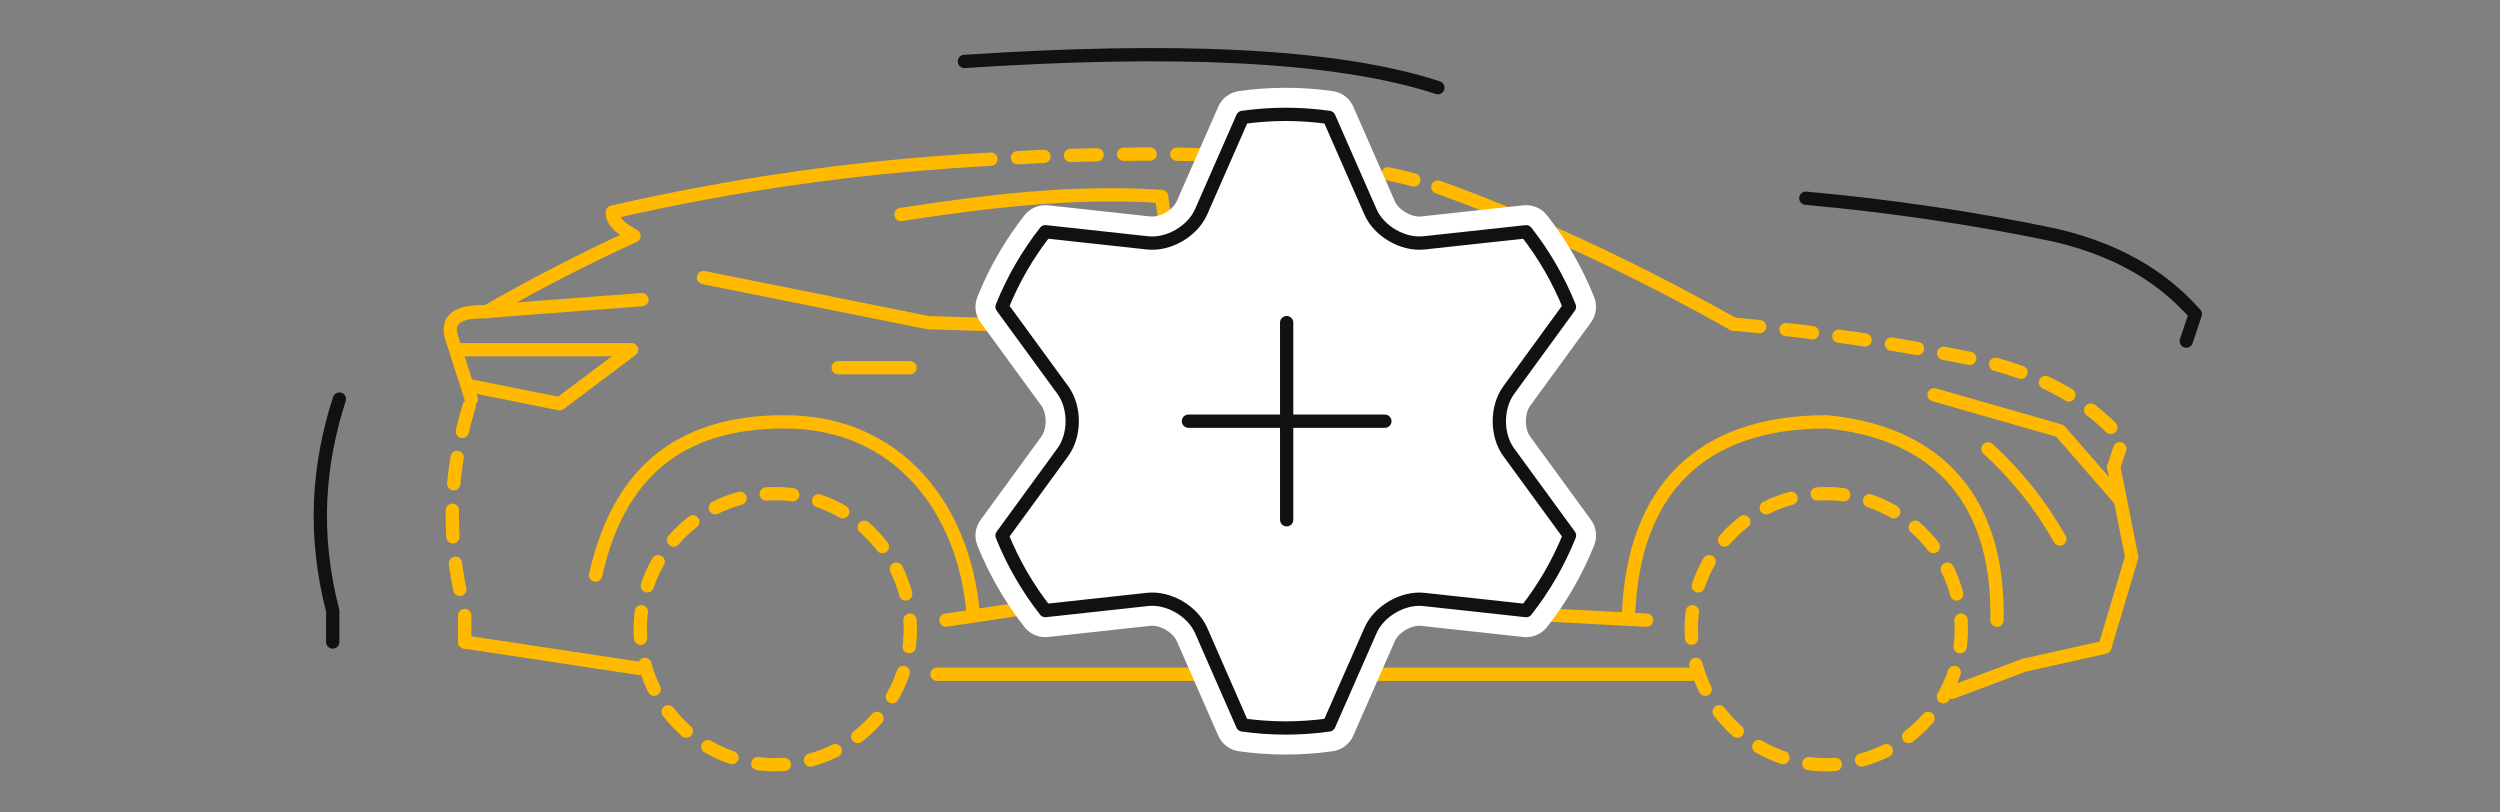 <svg width="320" height="104" viewBox="0 0 320 104" fill="none" xmlns="http://www.w3.org/2000/svg">
<rect x="0" y="0" width="320" height="104" fill="#808080" stroke="none"/>
<path d="M81.821 85.553L59.48 82.176" stroke="#FFBA00" stroke-width="1.7" stroke-miterlimit="79.84" stroke-linecap="round" stroke-linejoin="round"/>
<path d="M59.48 82.176L59.484 78.199C56.914 68.302 57.641 59.413 60.331 51.081" stroke="#FFBA00" stroke-width="1.7" stroke-miterlimit="79.84" stroke-linecap="round" stroke-linejoin="round" stroke-dasharray="3.4 3.4"/>
<path d="M60.33 51.081L57.938 43.604C56.867 40.779 58.708 39.803 62.261 39.91C68.558 36.304 74.859 33.069 81.156 30.19C79.111 29.091 78.351 28.146 78.371 27.157C94.376 23.489 109.262 21.503 123.444 20.579" stroke="#FFBA00" stroke-width="1.7" stroke-miterlimit="79.84" stroke-linecap="round" stroke-linejoin="round"/>
<path d="M123.445 20.579C149.594 18.865 170.649 19.562 184.051 23.938" stroke="#FFBA00" stroke-width="1.7" stroke-miterlimit="79.84" stroke-linecap="round" stroke-linejoin="round" stroke-dasharray="3.4 3.4"/>
<path d="M184.049 23.938C197.037 28.625 209.597 34.603 221.855 41.48" stroke="#FFBA00" stroke-width="1.7" stroke-miterlimit="79.84" stroke-linecap="round" stroke-linejoin="round"/>
<path d="M221.856 41.48C232.585 42.454 243.198 44.001 253.683 46.187C263.465 48.468 268.507 52.754 271.71 56.302L270.559 59.763" stroke="#FFBA00" stroke-width="1.7" stroke-miterlimit="79.84" stroke-linecap="round" stroke-linejoin="round" stroke-dasharray="3.4 3.4"/>
<path d="M270.56 59.763L272.86 71.304L269.41 82.845L259.062 85.153L249.863 88.614" stroke="#FFBA00" stroke-width="1.7" stroke-miterlimit="79.84" stroke-linecap="round" stroke-linejoin="round"/>
<path d="M62.39 39.852L82.167 38.351" stroke="#FFBA00" stroke-width="1.7" stroke-miterlimit="79.84" stroke-linecap="round" stroke-linejoin="round"/>
<path d="M198.197 36.605C185.08 29.575 173.366 24.958 155.654 24.486" stroke="#FFBA00" stroke-width="1.7" stroke-miterlimit="79.84" stroke-linecap="round" stroke-linejoin="round"/>
<path d="M201.543 40.865C200.916 38.864 199.922 37.636 198.387 36.693C194.446 36.798 190.955 37.818 191.484 41.326C191.638 42.931 192.269 43.568 193.036 44.095C194.202 44.983 196.301 44.993 198.153 44.846" stroke="#FFBA00" stroke-width="1.7" stroke-miterlimit="79.84" stroke-linecap="round" stroke-linejoin="round"/>
<path d="M192.372 43.607L118.784 41.299L90.038 35.528" stroke="#FFBA00" stroke-width="1.7" stroke-miterlimit="79.84" stroke-linecap="round" stroke-linejoin="round"/>
<path d="M150.978 41.299L148.679 25.142C137.255 24.398 126.265 25.776 115.335 27.45" stroke="#FFBA00" stroke-width="1.7" stroke-miterlimit="79.84" stroke-linecap="round" stroke-linejoin="round"/>
<path d="M170.525 50.531H161.327" stroke="#FFBA00" stroke-width="1.7" stroke-miterlimit="79.84" stroke-linecap="round" stroke-linejoin="round"/>
<path d="M116.485 47.068H107.286" stroke="#FFBA00" stroke-width="1.7" stroke-miterlimit="79.84" stroke-linecap="round" stroke-linejoin="round"/>
<path d="M251.011 79.382C251.646 88.942 244.439 97.209 234.915 97.846C225.39 98.483 217.154 91.25 216.519 81.69C215.884 72.13 223.091 63.863 232.615 63.226C242.14 62.589 250.376 69.822 251.011 79.382Z" stroke="#FFBA00" stroke-width="1.7" stroke-miterlimit="79.84" stroke-linecap="round" stroke-linejoin="round" stroke-dasharray="3.4 3.4"/>
<path d="M271.366 63.986L263.662 55.147L247.564 50.531" stroke="#FFBA00" stroke-width="1.7" stroke-miterlimit="79.84" stroke-linecap="round" stroke-linejoin="round"/>
<path d="M254.461 57.456C258.151 60.793 261.216 64.666 263.661 68.996" stroke="#FFBA00" stroke-width="1.7" stroke-miterlimit="79.84" stroke-linecap="round" stroke-linejoin="round"/>
<path d="M255.614 79.382C255.941 62.444 246.414 55.147 233.767 53.993C217.67 53.993 209.218 62.741 208.471 78.228" stroke="#FFBA00" stroke-width="1.7" stroke-miterlimit="79.84" stroke-linecap="round" stroke-linejoin="round"/>
<path d="M216.519 86.307H119.934" stroke="#FFBA00" stroke-width="1.7" stroke-miterlimit="79.84" stroke-linecap="round" stroke-linejoin="round"/>
<path d="M210.769 79.382L144.08 75.92L121.083 79.382" stroke="#FFBA00" stroke-width="1.7" stroke-miterlimit="79.84" stroke-linecap="round" stroke-linejoin="round"/>
<path d="M124.533 78.228C123.383 65.534 115.335 53.993 100.387 53.993C86.589 53.993 79.072 60.909 76.24 73.612" stroke="#FFBA00" stroke-width="1.7" stroke-miterlimit="79.84" stroke-linecap="round" stroke-linejoin="round"/>
<path d="M58.994 44.76H80.84L71.642 51.685L60.144 49.377" stroke="#FFBA00" stroke-width="1.7" stroke-miterlimit="79.84" stroke-linecap="round" stroke-linejoin="round"/>
<path d="M116.484 79.382C117.119 88.942 109.912 97.209 100.387 97.846C90.862 98.483 82.626 91.25 81.992 81.69C81.356 72.13 88.563 63.863 98.088 63.226C107.613 62.589 115.849 69.822 116.484 79.382Z" stroke="#FFBA00" stroke-width="1.7" stroke-miterlimit="79.84" stroke-linecap="round" stroke-linejoin="round" stroke-dasharray="3.4 3.4"/>
<path d="M231.146 25.373C241.875 26.348 252.488 27.895 262.973 30.081C272.755 32.362 277.797 36.648 281 40.196L279.849 43.657" stroke="#111111" stroke-width="1.7" stroke-miterlimit="79.84" stroke-linecap="round" stroke-linejoin="round"/>
<path d="M123.445 7.863C149.594 6.15 170.649 6.846 184.051 11.223" stroke="#111111" stroke-width="1.7" stroke-miterlimit="79.84" stroke-linecap="round" stroke-linejoin="round"/>
<path d="M42.588 82.176L42.593 78.199C40.023 68.302 40.749 59.413 43.44 51.081" stroke="#111111" stroke-width="1.7" stroke-miterlimit="79.84" stroke-linecap="round" stroke-linejoin="round"/>
<path fill-rule="evenodd" clip-rule="evenodd" d="M159.045 92.794L153.739 80.686C152.646 78.212 149.579 76.432 146.893 76.725L133.8 78.153C131.529 75.252 129.652 72.022 128.262 68.55L136.049 57.872C137.642 55.683 137.642 52.127 136.052 49.942L128.262 39.274C129.657 35.797 131.531 32.567 133.803 29.663L146.897 31.089C149.583 31.379 152.646 29.603 153.739 27.124L159.049 15.028C160.857 14.774 162.701 14.637 164.578 14.637C166.455 14.637 168.302 14.774 170.112 15.028L175.423 27.124C176.51 29.603 179.581 31.379 182.268 31.087L195.35 29.665C197.621 32.566 199.496 35.797 200.89 39.274L193.112 49.944C191.518 52.129 191.514 55.687 193.108 57.874L200.895 68.543C199.5 72.022 197.626 75.257 195.35 78.156L182.268 76.729C179.581 76.44 176.514 78.216 175.427 80.694L170.107 92.794C168.3 93.048 166.453 93.181 164.578 93.181C162.701 93.181 160.85 93.048 159.045 92.794Z" fill="white" stroke="white" stroke-width="6.799" stroke-miterlimit="79.84" stroke-linejoin="round"/>
<path d="M164.693 66.53V41.295" stroke="white" stroke-width="6.799" stroke-miterlimit="79.84" stroke-linecap="round" stroke-linejoin="round"/>
<path d="M177.264 53.914H152.122" stroke="white" stroke-width="6.799" stroke-miterlimit="79.84" stroke-linecap="round" stroke-linejoin="round"/>
<path fill-rule="evenodd" clip-rule="evenodd" d="M159.045 92.794L153.739 80.686C152.646 78.212 149.579 76.432 146.893 76.725L133.8 78.153C131.529 75.252 129.652 72.022 128.262 68.55L136.049 57.872C137.642 55.683 137.642 52.127 136.052 49.942L128.262 39.274C129.657 35.797 131.531 32.567 133.803 29.663L146.897 31.089C149.583 31.379 152.646 29.603 153.739 27.124L159.049 15.028C160.857 14.774 162.701 14.637 164.578 14.637C166.455 14.637 168.302 14.774 170.112 15.028L175.423 27.124C176.51 29.603 179.581 31.379 182.268 31.087L195.35 29.665C197.621 32.566 199.496 35.797 200.89 39.274L193.112 49.944C191.518 52.129 191.514 55.687 193.108 57.874L200.895 68.543C199.5 72.022 197.626 75.257 195.35 78.156L182.268 76.729C179.581 76.44 176.514 78.216 175.427 80.694L170.107 92.794C168.3 93.048 166.453 93.181 164.578 93.181C162.701 93.181 160.85 93.048 159.045 92.794Z" fill="white" stroke="#111111" stroke-width="1.7" stroke-miterlimit="79.84" stroke-linejoin="round"/>
<path d="M164.693 66.53V41.295" stroke="#111111" stroke-width="1.7" stroke-miterlimit="79.84" stroke-linecap="round" stroke-linejoin="round"/>
<path d="M177.264 53.914H152.122" stroke="#111111" stroke-width="1.7" stroke-miterlimit="79.84" stroke-linecap="round" stroke-linejoin="round"/>
</svg>

